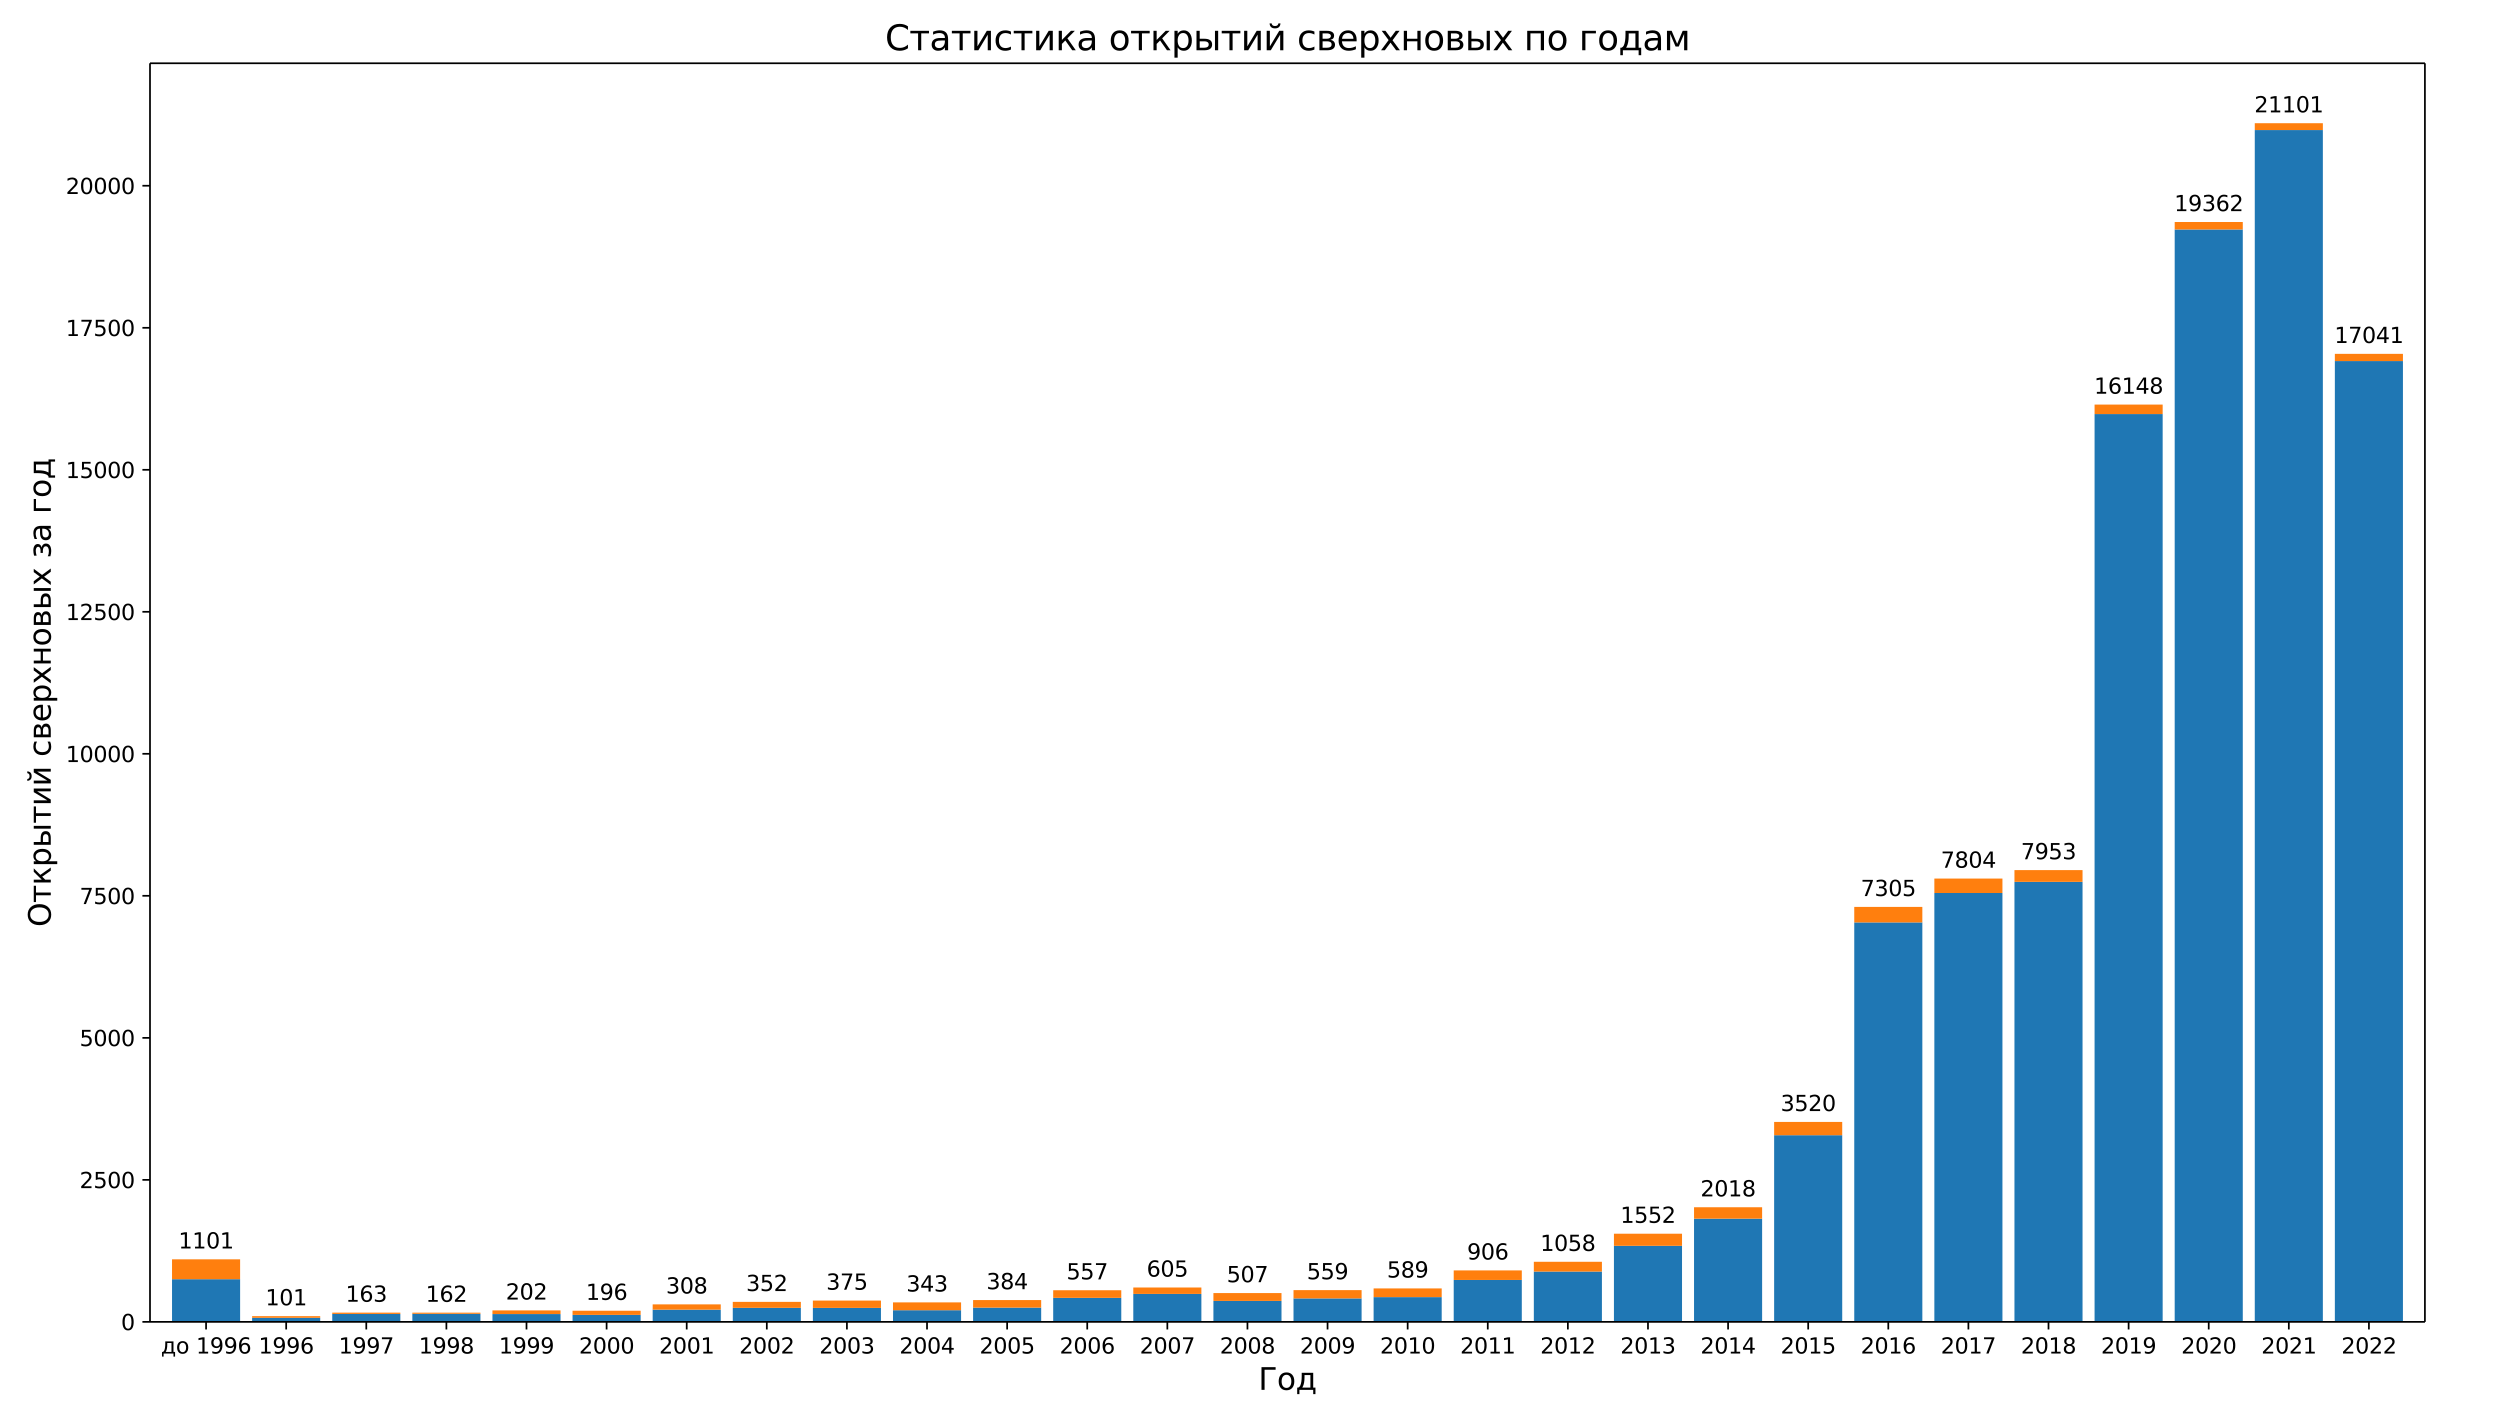 <?xml version="1.0" encoding="UTF-8"?>
<!DOCTYPE svg  PUBLIC '-//W3C//DTD SVG 1.1//EN'  'http://www.w3.org/Graphics/SVG/1.1/DTD/svg11.dtd'>
<svg width="1152pt" height="648pt" version="1.1" viewBox="0 0 1152 648" xmlns="http://www.w3.org/2000/svg" xmlns:xlink="http://www.w3.org/1999/xlink">
<defs>
<style type="text/css">*{stroke-linejoin: round; stroke-linecap: butt}</style>
</defs>
<path d="m0 648h1152v-648h-1152z" fill="#fff"/>
<path d="m69.12 609.12h1048.3v-579.96h-1048.3z" fill="#fff"/>
<path d="m79.271 609.12h31.376v-19.658h-31.376z" clip-path="url(#b)" fill="#1f77b4"/>
<path d="m116.18 609.12h31.376v-1.885h-31.376z" clip-path="url(#b)" fill="#1f77b4"/>
<path d="m153.1 609.12h31.376v-3.665h-31.376z" clip-path="url(#b)" fill="#1f77b4"/>
<path d="m190.01 609.12h31.376v-3.717h-31.376z" clip-path="url(#b)" fill="#1f77b4"/>
<path d="m226.92 609.12h31.376v-3.612h-31.376z" clip-path="url(#b)" fill="#1f77b4"/>
<path d="m263.83 609.12h31.376v-3.22h-31.376z" clip-path="url(#b)" fill="#1f77b4"/>
<path d="m300.75 609.12h31.376v-5.628h-31.376z" clip-path="url(#b)" fill="#1f77b4"/>
<path d="m337.66 609.12h31.376v-6.465h-31.376z" clip-path="url(#b)" fill="#1f77b4"/>
<path d="m374.57 609.12h31.376v-6.439h-31.376z" clip-path="url(#b)" fill="#1f77b4"/>
<path d="m411.49 609.12h31.376v-5.366h-31.376z" clip-path="url(#b)" fill="#1f77b4"/>
<path d="m448.4 609.12h31.376v-6.57h-31.376z" clip-path="url(#b)" fill="#1f77b4"/>
<path d="m485.31 609.12h31.376v-11.073h-31.376z" clip-path="url(#b)" fill="#1f77b4"/>
<path d="m522.22 609.12h31.376v-12.879h-31.376z" clip-path="url(#b)" fill="#1f77b4"/>
<path d="m559.14 609.12h31.376v-9.659h-31.376z" clip-path="url(#b)" fill="#1f77b4"/>
<path d="m596.05 609.12h31.376v-10.811h-31.376z" clip-path="url(#b)" fill="#1f77b4"/>
<path d="m632.96 609.12h31.376v-11.413h-31.376z" clip-path="url(#b)" fill="#1f77b4"/>
<path d="m669.87 609.12h31.376v-19.318h-31.376z" clip-path="url(#b)" fill="#1f77b4"/>
<path d="m706.79 609.12h31.376v-23.192h-31.376z" clip-path="url(#b)" fill="#1f77b4"/>
<path d="m743.7 609.12h31.376v-35.05h-31.376z" clip-path="url(#b)" fill="#1f77b4"/>
<path d="m780.61 609.12h31.376v-47.562h-31.376z" clip-path="url(#b)" fill="#1f77b4"/>
<path d="m817.52 609.12h31.376v-86.015h-31.376z" clip-path="url(#b)" fill="#1f77b4"/>
<path d="m854.44 609.12h31.376v-184.07h-31.376z" clip-path="url(#b)" fill="#1f77b4"/>
<path d="m891.35 609.12h31.376v-197.63h-31.376z" clip-path="url(#b)" fill="#1f77b4"/>
<path d="m928.26 609.12h31.376v-202.76h-31.376z" clip-path="url(#b)" fill="#1f77b4"/>
<path d="m965.18 609.12h31.376v-418.32h-31.376z" clip-path="url(#b)" fill="#1f77b4"/>
<path d="m1002.1 609.12h31.376v-503.39h-31.376z" clip-path="url(#b)" fill="#1f77b4"/>
<path d="m1039 609.12h31.376v-549.2h-31.376z" clip-path="url(#b)" fill="#1f77b4"/>
<path d="m1075.9 609.12h31.376v-442.74h-31.376z" clip-path="url(#b)" fill="#1f77b4"/>
<path d="m79.271 589.46h31.376v-9.162h-31.376z" clip-path="url(#b)" fill="#ff7f0e"/>
<path d="m116.18 607.24h31.376v-0.759h-31.376z" clip-path="url(#b)" fill="#ff7f0e"/>
<path d="m153.1 605.46h31.376v-0.602h-31.376z" clip-path="url(#b)" fill="#ff7f0e"/>
<path d="m190.01 605.4h31.376v-0.524h-31.376z" clip-path="url(#b)" fill="#ff7f0e"/>
<path d="m226.92 605.51h31.376v-1.675h-31.376z" clip-path="url(#b)" fill="#ff7f0e"/>
<path d="m263.83 605.9h31.376v-1.911h-31.376z" clip-path="url(#b)" fill="#ff7f0e"/>
<path d="m300.75 603.49h31.376v-2.434h-31.376z" clip-path="url(#b)" fill="#ff7f0e"/>
<path d="m337.66 602.65h31.376v-2.748h-31.376z" clip-path="url(#b)" fill="#ff7f0e"/>
<path d="m374.57 602.68h31.376v-3.377h-31.376z" clip-path="url(#b)" fill="#ff7f0e"/>
<path d="m411.49 603.75h31.376v-3.612h-31.376z" clip-path="url(#b)" fill="#ff7f0e"/>
<path d="m448.4 602.55h31.376v-3.481h-31.376z" clip-path="url(#b)" fill="#ff7f0e"/>
<path d="m485.31 598.05h31.376v-3.508h-31.376z" clip-path="url(#b)" fill="#ff7f0e"/>
<path d="m522.22 596.24h31.376v-2.958h-31.376z" clip-path="url(#b)" fill="#ff7f0e"/>
<path d="m559.14 599.46h31.376v-3.612h-31.376z" clip-path="url(#b)" fill="#ff7f0e"/>
<path d="m596.05 598.31h31.376v-3.822h-31.376z" clip-path="url(#b)" fill="#ff7f0e"/>
<path d="m632.96 597.71h31.376v-4.005h-31.376z" clip-path="url(#b)" fill="#ff7f0e"/>
<path d="m669.87 589.8h31.376v-4.398h-31.376z" clip-path="url(#b)" fill="#ff7f0e"/>
<path d="m706.79 585.93h31.376v-4.502h-31.376z" clip-path="url(#b)" fill="#ff7f0e"/>
<path d="m743.7 574.07h31.376v-5.575h-31.376z" clip-path="url(#b)" fill="#ff7f0e"/>
<path d="m780.61 561.56h31.376v-5.261h-31.376z" clip-path="url(#b)" fill="#ff7f0e"/>
<path d="m817.52 523.11h31.376v-6.125h-31.376z" clip-path="url(#b)" fill="#ff7f0e"/>
<path d="m854.44 425.05h31.376v-7.146h-31.376z" clip-path="url(#b)" fill="#ff7f0e"/>
<path d="m891.35 411.49h31.376v-6.649h-31.376z" clip-path="url(#b)" fill="#ff7f0e"/>
<path d="m928.26 406.36h31.376v-5.418h-31.376z" clip-path="url(#b)" fill="#ff7f0e"/>
<path d="m965.18 190.8h31.376v-4.371h-31.376z" clip-path="url(#b)" fill="#ff7f0e"/>
<path d="m1002.1 105.73h31.376v-3.429h-31.376z" clip-path="url(#b)" fill="#ff7f0e"/>
<path d="m1039 59.918h31.376v-3.141h-31.376z" clip-path="url(#b)" fill="#ff7f0e"/>
<path d="m1075.9 166.38h31.376v-3.324h-31.376z" clip-path="url(#b)" fill="#ff7f0e"/>
<defs>
<path id="e" d="m0 0v3.5" stroke="#000" stroke-width=".8"/>
</defs>
<use x="94.959" y="609.12" stroke="#000000" stroke-width=".8" xlink:href="#e"/>
<g transform="translate(74.128 623.72) scale(.1 -.1)">
<defs>
<path id="t" transform="scale(.016)" d="m1384 459h1669v2582h-1209v-438q0-1287-369-1975l-91-169zm-834 0q284 125 409 391 307 659 307 1988v662h2365v-3041h460v-1343h-460v884h-2837v-884h-460v1343h216z"/>
<path id="m" transform="scale(.016)" d="m1959 3097q-462 0-731-361t-269-989 267-989q268-361 733-361 460 0 728 362 269 363 269 988 0 622-269 986-268 364-728 364zm0 487q750 0 1178-488 429-487 429-1349 0-859-429-1349-428-489-1178-489-753 0-1180 489-426 490-426 1349 0 862 426 1349 427 488 1180 488z"/>
<path id="d" transform="scale(.016)" d="m794 531h1031v3560l-1122-225v575l1116 225h631v-4135h1031v-531h-2687v531z"/>
<path id="g" transform="scale(.016)" d="m703 97v575q238-113 481-172 244-59 479-59 625 0 954 420 330 420 377 1277-181-269-460-413-278-144-615-144-700 0-1108 423-408 424-408 1159 0 718 425 1152 425 435 1131 435 810 0 1236-621 427-620 427-1801 0-1103-524-1761-523-658-1407-658-238 0-482 47-243 47-506 141zm1256 1978q425 0 673 290 249 291 249 798 0 503-249 795-248 292-673 292t-673-292-248-795q0-507 248-798 248-290 673-290z"/>
<path id="j" transform="scale(.016)" d="m2113 2584q-425 0-674-291-248-290-248-796 0-503 248-796 249-292 674-292t673 292q248 293 248 796 0 506-248 796-248 291-673 291zm1253 1979v-575q-238 112-480 171-242 60-480 60-625 0-955-422-329-422-376-1275 184 272 462 417 279 145 613 145 703 0 1111-427 408-426 408-1160 0-719-425-1154-425-434-1131-434-810 0-1238 620-428 621-428 1799 0 1106 525 1764t1409 658q238 0 480-47t505-140z"/>
</defs>
<use xlink:href="#t"/>
<use x="69.141" xlink:href="#m"/>
<use x="130.322" xlink:href="#DejaVuSans-20"/>
<use x="162.109" xlink:href="#d"/>
<use x="225.732" xlink:href="#g"/>
<use x="289.355" xlink:href="#g"/>
<use x="352.979" xlink:href="#j"/>
</g>
<use x="131.872" y="609.12" stroke="#000000" stroke-width=".8" xlink:href="#e"/>
<g transform="translate(119.15 623.72) scale(.1 -.1)">
<use xlink:href="#d"/>
<use x="63.623" xlink:href="#g"/>
<use x="127.246" xlink:href="#g"/>
<use x="190.869" xlink:href="#j"/>
</g>
<use x="168.784" y="609.12" stroke="#000000" stroke-width=".8" xlink:href="#e"/>
<g transform="translate(156.06 623.72) scale(.1 -.1)">
<defs>
<path id="i" transform="scale(.016)" d="m525 4666h3e3v-269l-1694-4397h-659l1594 4134h-2241v532z"/>
</defs>
<use xlink:href="#d"/>
<use x="63.623" xlink:href="#g"/>
<use x="127.246" xlink:href="#g"/>
<use x="190.869" xlink:href="#i"/>
</g>
<use x="205.697" y="609.12" stroke="#000000" stroke-width=".8" xlink:href="#e"/>
<g transform="translate(192.97 623.72) scale(.1 -.1)">
<defs>
<path id="k" transform="scale(.016)" d="m2034 2216q-450 0-708-241-257-241-257-662 0-422 257-663 258-241 708-241t709 242q260 243 260 662 0 421-258 662-257 241-711 241zm-631 268q-406 100-633 378-226 279-226 679 0 559 398 884 399 325 1092 325 697 0 1094-325t397-884q0-400-227-679-226-278-629-378 456-106 710-416 255-309 255-755 0-679-414-1042-414-362-1186-362-771 0-1186 362-414 363-414 1042 0 446 256 755 257 310 713 416zm-231 997q0-362 226-565 227-203 636-203 407 0 636 203 230 203 230 565 0 363-230 566-229 203-636 203-409 0-636-203-226-203-226-566z"/>
</defs>
<use xlink:href="#d"/>
<use x="63.623" xlink:href="#g"/>
<use x="127.246" xlink:href="#g"/>
<use x="190.869" xlink:href="#k"/>
</g>
<use x="242.61" y="609.12" stroke="#000000" stroke-width=".8" xlink:href="#e"/>
<g transform="translate(229.88 623.72) scale(.1 -.1)">
<use xlink:href="#d"/>
<use x="63.623" xlink:href="#g"/>
<use x="127.246" xlink:href="#g"/>
<use x="190.869" xlink:href="#g"/>
</g>
<use x="279.522" y="609.12" stroke="#000000" stroke-width=".8" xlink:href="#e"/>
<g transform="translate(266.8 623.72) scale(.1 -.1)">
<defs>
<path id="c" transform="scale(.016)" d="m1228 531h2203v-531h-2962v531q359 372 979 998 621 627 780 809 303 340 423 576 121 236 121 464 0 372-261 606-261 235-680 235-297 0-627-103-329-103-704-313v638q381 153 712 231 332 78 607 78 725 0 1156-363 431-362 431-968 0-288-108-546-107-257-392-607-78-91-497-524-418-433-1181-1211z"/>
<path id="a" transform="scale(.016)" d="m2034 4250q-487 0-733-480-245-479-245-1442 0-959 245-1439 246-480 733-480 491 0 736 480 246 480 246 1439 0 963-246 1442-245 480-736 480zm0 500q785 0 1199-621 414-620 414-1801 0-1178-414-1799-414-620-1199-620-784 0-1198 620-414 621-414 1799 0 1181 414 1801 414 621 1198 621z"/>
</defs>
<use xlink:href="#c"/>
<use x="63.623" xlink:href="#a"/>
<use x="127.246" xlink:href="#a"/>
<use x="190.869" xlink:href="#a"/>
</g>
<use x="316.435" y="609.12" stroke="#000000" stroke-width=".8" xlink:href="#e"/>
<g transform="translate(303.71 623.72) scale(.1 -.1)">
<use xlink:href="#c"/>
<use x="63.623" xlink:href="#a"/>
<use x="127.246" xlink:href="#a"/>
<use x="190.869" xlink:href="#d"/>
</g>
<use x="353.348" y="609.12" stroke="#000000" stroke-width=".8" xlink:href="#e"/>
<g transform="translate(340.62 623.72) scale(.1 -.1)">
<use xlink:href="#c"/>
<use x="63.623" xlink:href="#a"/>
<use x="127.246" xlink:href="#a"/>
<use x="190.869" xlink:href="#c"/>
</g>
<use x="390.26" y="609.12" stroke="#000000" stroke-width=".8" xlink:href="#e"/>
<g transform="translate(377.54 623.72) scale(.1 -.1)">
<defs>
<path id="h" transform="scale(.016)" d="m2597 2516q453-97 707-404 255-306 255-756 0-690-475-1069-475-378-1350-378-293 0-604 58t-642 174v609q262-153 574-231 313-78 654-78 593 0 904 234t311 681q0 413-289 645-289 233-804 233h-544v519h569q465 0 712 186t247 536q0 359-255 551-254 193-729 193-260 0-557-57-297-56-653-174v562q360 100 674 150t592 50q719 0 1137-327 419-326 419-882 0-388-222-655t-631-370z"/>
</defs>
<use xlink:href="#c"/>
<use x="63.623" xlink:href="#a"/>
<use x="127.246" xlink:href="#a"/>
<use x="190.869" xlink:href="#h"/>
</g>
<use x="427.173" y="609.12" stroke="#000000" stroke-width=".8" xlink:href="#e"/>
<g transform="translate(414.45 623.72) scale(.1 -.1)">
<defs>
<path id="o" transform="scale(.016)" d="m2419 4116-1594-2491h1594v2491zm-166 550h794v-3041h666v-525h-666v-1100h-628v1100h-2106v609l1940 2957z"/>
</defs>
<use xlink:href="#c"/>
<use x="63.623" xlink:href="#a"/>
<use x="127.246" xlink:href="#a"/>
<use x="190.869" xlink:href="#o"/>
</g>
<use x="464.086" y="609.12" stroke="#000000" stroke-width=".8" xlink:href="#e"/>
<g transform="translate(451.36 623.72) scale(.1 -.1)">
<defs>
<path id="f" transform="scale(.016)" d="m691 4666h2478v-532h-1900v-1143q137 47 274 70 138 23 276 23 781 0 1237-428 457-428 457-1159 0-753-469-1171-469-417-1322-417-294 0-599 50-304 50-629 150v635q281-153 581-228t634-75q541 0 856 284 316 284 316 772 0 487-316 771-315 285-856 285-253 0-505-56-251-56-513-175v2344z"/>
</defs>
<use xlink:href="#c"/>
<use x="63.623" xlink:href="#a"/>
<use x="127.246" xlink:href="#a"/>
<use x="190.869" xlink:href="#f"/>
</g>
<use x="500.998" y="609.12" stroke="#000000" stroke-width=".8" xlink:href="#e"/>
<g transform="translate(488.27 623.72) scale(.1 -.1)">
<use xlink:href="#c"/>
<use x="63.623" xlink:href="#a"/>
<use x="127.246" xlink:href="#a"/>
<use x="190.869" xlink:href="#j"/>
</g>
<use x="537.911" y="609.12" stroke="#000000" stroke-width=".8" xlink:href="#e"/>
<g transform="translate(525.19 623.72) scale(.1 -.1)">
<use xlink:href="#c"/>
<use x="63.623" xlink:href="#a"/>
<use x="127.246" xlink:href="#a"/>
<use x="190.869" xlink:href="#i"/>
</g>
<use x="574.824" y="609.12" stroke="#000000" stroke-width=".8" xlink:href="#e"/>
<g transform="translate(562.1 623.72) scale(.1 -.1)">
<use xlink:href="#c"/>
<use x="63.623" xlink:href="#a"/>
<use x="127.246" xlink:href="#a"/>
<use x="190.869" xlink:href="#k"/>
</g>
<use x="611.736" y="609.12" stroke="#000000" stroke-width=".8" xlink:href="#e"/>
<g transform="translate(599.01 623.72) scale(.1 -.1)">
<use xlink:href="#c"/>
<use x="63.623" xlink:href="#a"/>
<use x="127.246" xlink:href="#a"/>
<use x="190.869" xlink:href="#g"/>
</g>
<use x="648.649" y="609.12" stroke="#000000" stroke-width=".8" xlink:href="#e"/>
<g transform="translate(635.92 623.72) scale(.1 -.1)">
<use xlink:href="#c"/>
<use x="63.623" xlink:href="#a"/>
<use x="127.246" xlink:href="#d"/>
<use x="190.869" xlink:href="#a"/>
</g>
<use x="685.562" y="609.12" stroke="#000000" stroke-width=".8" xlink:href="#e"/>
<g transform="translate(672.84 623.72) scale(.1 -.1)">
<use xlink:href="#c"/>
<use x="63.623" xlink:href="#a"/>
<use x="127.246" xlink:href="#d"/>
<use x="190.869" xlink:href="#d"/>
</g>
<use x="722.474" y="609.12" stroke="#000000" stroke-width=".8" xlink:href="#e"/>
<g transform="translate(709.75 623.72) scale(.1 -.1)">
<use xlink:href="#c"/>
<use x="63.623" xlink:href="#a"/>
<use x="127.246" xlink:href="#d"/>
<use x="190.869" xlink:href="#c"/>
</g>
<use x="759.387" y="609.12" stroke="#000000" stroke-width=".8" xlink:href="#e"/>
<g transform="translate(746.66 623.72) scale(.1 -.1)">
<use xlink:href="#c"/>
<use x="63.623" xlink:href="#a"/>
<use x="127.246" xlink:href="#d"/>
<use x="190.869" xlink:href="#h"/>
</g>
<use x="796.3" y="609.12" stroke="#000000" stroke-width=".8" xlink:href="#e"/>
<g transform="translate(783.57 623.72) scale(.1 -.1)">
<use xlink:href="#c"/>
<use x="63.623" xlink:href="#a"/>
<use x="127.246" xlink:href="#d"/>
<use x="190.869" xlink:href="#o"/>
</g>
<use x="833.212" y="609.12" stroke="#000000" stroke-width=".8" xlink:href="#e"/>
<g transform="translate(820.49 623.72) scale(.1 -.1)">
<use xlink:href="#c"/>
<use x="63.623" xlink:href="#a"/>
<use x="127.246" xlink:href="#d"/>
<use x="190.869" xlink:href="#f"/>
</g>
<use x="870.125" y="609.12" stroke="#000000" stroke-width=".8" xlink:href="#e"/>
<g transform="translate(857.4 623.72) scale(.1 -.1)">
<use xlink:href="#c"/>
<use x="63.623" xlink:href="#a"/>
<use x="127.246" xlink:href="#d"/>
<use x="190.869" xlink:href="#j"/>
</g>
<use x="907.038" y="609.12" stroke="#000000" stroke-width=".8" xlink:href="#e"/>
<g transform="translate(894.31 623.72) scale(.1 -.1)">
<use xlink:href="#c"/>
<use x="63.623" xlink:href="#a"/>
<use x="127.246" xlink:href="#d"/>
<use x="190.869" xlink:href="#i"/>
</g>
<use x="943.95" y="609.12" stroke="#000000" stroke-width=".8" xlink:href="#e"/>
<g transform="translate(931.23 623.72) scale(.1 -.1)">
<use xlink:href="#c"/>
<use x="63.623" xlink:href="#a"/>
<use x="127.246" xlink:href="#d"/>
<use x="190.869" xlink:href="#k"/>
</g>
<use x="980.863" y="609.12" stroke="#000000" stroke-width=".8" xlink:href="#e"/>
<g transform="translate(968.14 623.72) scale(.1 -.1)">
<use xlink:href="#c"/>
<use x="63.623" xlink:href="#a"/>
<use x="127.246" xlink:href="#d"/>
<use x="190.869" xlink:href="#g"/>
</g>
<use x="1017.776" y="609.12" stroke="#000000" stroke-width=".8" xlink:href="#e"/>
<g transform="translate(1005.1 623.72) scale(.1 -.1)">
<use xlink:href="#c"/>
<use x="63.623" xlink:href="#a"/>
<use x="127.246" xlink:href="#c"/>
<use x="190.869" xlink:href="#a"/>
</g>
<use x="1054.688" y="609.12" stroke="#000000" stroke-width=".8" xlink:href="#e"/>
<g transform="translate(1042 623.72) scale(.1 -.1)">
<use xlink:href="#c"/>
<use x="63.623" xlink:href="#a"/>
<use x="127.246" xlink:href="#c"/>
<use x="190.869" xlink:href="#d"/>
</g>
<use x="1091.601" y="609.12" stroke="#000000" stroke-width=".8" xlink:href="#e"/>
<g transform="translate(1078.9 623.72) scale(.1 -.1)">
<use xlink:href="#c"/>
<use x="63.623" xlink:href="#a"/>
<use x="127.246" xlink:href="#c"/>
<use x="190.869" xlink:href="#c"/>
</g>
<g transform="translate(579.89 640.44) scale(.14 -.14)">
<defs>
<path id="ah" transform="scale(.016)" d="m628 0v4666h2903v-532h-2272v-4134h-631z"/>
</defs>
<use xlink:href="#ah"/>
<use x="60.986" xlink:href="#m"/>
<use x="122.168" xlink:href="#t"/>
</g>
<defs>
<path id="l" d="m0 0h-3.5" stroke="#000" stroke-width=".8"/>
</defs>
<use x="69.12" y="609.12" stroke="#000000" stroke-width=".8" xlink:href="#l"/>
<g transform="translate(55.758 612.92) scale(.1 -.1)">
<use xlink:href="#a"/>
</g>
<use x="69.12" y="543.68" stroke="#000000" stroke-width=".8" xlink:href="#l"/>
<g transform="translate(36.67 547.48) scale(.1 -.1)">
<use xlink:href="#c"/>
<use x="63.623" xlink:href="#f"/>
<use x="127.246" xlink:href="#a"/>
<use x="190.869" xlink:href="#a"/>
</g>
<use x="69.12" y="478.239" stroke="#000000" stroke-width=".8" xlink:href="#l"/>
<g transform="translate(36.67 482.04) scale(.1 -.1)">
<use xlink:href="#f"/>
<use x="63.623" xlink:href="#a"/>
<use x="127.246" xlink:href="#a"/>
<use x="190.869" xlink:href="#a"/>
</g>
<use x="69.12" y="412.799" stroke="#000000" stroke-width=".8" xlink:href="#l"/>
<g transform="translate(36.67 416.6) scale(.1 -.1)">
<use xlink:href="#i"/>
<use x="63.623" xlink:href="#f"/>
<use x="127.246" xlink:href="#a"/>
<use x="190.869" xlink:href="#a"/>
</g>
<use x="69.12" y="347.359" stroke="#000000" stroke-width=".8" xlink:href="#l"/>
<g transform="translate(30.308 351.16) scale(.1 -.1)">
<use xlink:href="#d"/>
<use x="63.623" xlink:href="#a"/>
<use x="127.246" xlink:href="#a"/>
<use x="190.869" xlink:href="#a"/>
<use x="254.492" xlink:href="#a"/>
</g>
<use x="69.12" y="281.918" stroke="#000000" stroke-width=".8" xlink:href="#l"/>
<g transform="translate(30.308 285.72) scale(.1 -.1)">
<use xlink:href="#d"/>
<use x="63.623" xlink:href="#c"/>
<use x="127.246" xlink:href="#f"/>
<use x="190.869" xlink:href="#a"/>
<use x="254.492" xlink:href="#a"/>
</g>
<use x="69.12" y="216.478" stroke="#000000" stroke-width=".8" xlink:href="#l"/>
<g transform="translate(30.308 220.28) scale(.1 -.1)">
<use xlink:href="#d"/>
<use x="63.623" xlink:href="#f"/>
<use x="127.246" xlink:href="#a"/>
<use x="190.869" xlink:href="#a"/>
<use x="254.492" xlink:href="#a"/>
</g>
<use x="69.12" y="151.037" stroke="#000000" stroke-width=".8" xlink:href="#l"/>
<g transform="translate(30.308 154.84) scale(.1 -.1)">
<use xlink:href="#d"/>
<use x="63.623" xlink:href="#i"/>
<use x="127.246" xlink:href="#f"/>
<use x="190.869" xlink:href="#a"/>
<use x="254.492" xlink:href="#a"/>
</g>
<use x="69.12" y="85.597" stroke="#000000" stroke-width=".8" xlink:href="#l"/>
<g transform="translate(30.308 89.396) scale(.1 -.1)">
<use xlink:href="#c"/>
<use x="63.623" xlink:href="#a"/>
<use x="127.246" xlink:href="#a"/>
<use x="190.869" xlink:href="#a"/>
<use x="254.492" xlink:href="#a"/>
</g>
<g transform="translate(23.396 427.11) rotate(-90) scale(.14 -.14)">
<defs>
<path id="ag" transform="scale(.016)" d="m2522 4238q-688 0-1093-513-404-512-404-1397 0-881 404-1394 405-512 1093-512 687 0 1089 512 402 513 402 1394 0 885-402 1397-402 513-1089 513zm0 512q981 0 1568-658 588-658 588-1764 0-1103-588-1761-587-658-1568-658-984 0-1574 656-589 657-589 1763t589 1764q590 658 1574 658z"/>
<path id="n" transform="scale(.016)" d="m188 3500h3353v-459h-1394v-3041h-566v3041h-1393v459z"/>
<path id="x" transform="scale(.016)" d="m581 3500h572v-1644l1622 1644h706l-1337-1353 1509-2147h-644l-1240 1766-616-625v-1141h-572v3500z"/>
<path id="r" transform="scale(.016)" d="m1159 525v-1856h-578v4831h578v-531q182 312 458 463 277 152 661 152 638 0 1036-506 399-506 399-1331t-399-1332q-398-506-1036-506-384 0-661 152-276 152-458 464zm1957 1222q0 634-261 995t-717 361q-457 0-718-361t-261-995 261-995 718-361q456 0 717 361t261 995z"/>
<path id="p" transform="scale(.016)" d="m3907 3500h575v-3500h-575v3500zm288 84zm-1414-2546q0 281-205 428-204 147-598 147h-819v-1154h819q394 0 598 148 205 149 205 431zm-2200 2462h578v-1428h844q669 0 1030-255 361-254 361-779t-361-782q-361-256-1030-256h-1422v3500z"/>
<path id="s" transform="scale(.016)" d="m3578 3500v-3500h-572v2809l-1687-2809h-738v3500h572v-2803l1685 2803h740z"/>
<path id="z" transform="scale(.016)" d="m3578 3500v-3500h-572v2809l-1687-2809h-738v3500h572v-2803l1685 2803h740zm-2476 1333h369q34-234 185-352 152-117 424-117 269 0 419 116t190 353h369q-31-447-278-672t-700-225-700 225-278 672z"/>
<path id="w" transform="scale(.016)" d="m3122 3366v-538q-244 135-489 202t-495 67q-560 0-870-355-309-354-309-995t309-996q310-354 870-354 250 0 495 67t489 202v-532q-241-112-499-168-257-57-548-57-791 0-1257 497-465 497-465 1341 0 856 470 1346 471 491 1290 491 265 0 518-55 253-54 491-163z"/>
<path id="u" transform="scale(.016)" d="m1156 1613v-1154h819q394 0 600 148 206 149 206 431 0 281-206 428t-600 147h-819zm0 1428v-969h757q325 0 531 129 206 130 206 362 0 231-206 354-206 124-531 124h-757zm-575 459h1369q616 0 947-225t331-641q0-321-169-511-168-189-500-235 397-75 616-313 219-237 219-594 0-468-361-725-361-256-1030-256h-1422v3500z"/>
<path id="aa" transform="scale(.016)" d="m3597 1894v-281h-2644q38-594 358-905t892-311q331 0 642 81t618 244v-544q-310-131-635-200t-659-69q-838 0-1327 487-489 488-489 1320 0 859 464 1363 464 505 1252 505 706 0 1117-455 411-454 411-1235zm-575 169q-6 471-264 752-258 282-683 282-481 0-770-272t-333-766l2050 4z"/>
<path id="q" transform="scale(.016)" d="m3513 3500-1266-1703 1331-1797h-678l-1019 1375-1018-1375h-679l1360 1831-1244 1669h678l928-1247 928 1247h679z"/>
<path id="y" transform="scale(.016)" d="m581 3500h578v-1428h1866v1428h578v-3500h-578v1613h-1866v-1613h-578v3500z"/>
<path id="ae" transform="scale(.016)" d="m2206 1888q388-75 603-304 216-228 216-565 0-541-403-826-403-284-1147-284-250 0-514 44t-545 131v535q222-116 487-174 266-57 556-57 472 0 736 175t264 456q0 275-234 442t-662 167h-463v475h484q363 0 574 139t211 358q0 200-218 344-217 144-588 144-222 0-474-41-251-41-555-131v522q307 75 572 112 266 38 503 38 613 0 967-246 355-245 355-686 0-290-188-492-187-201-537-276z"/>
<path id="v" transform="scale(.016)" d="m2194 1759q-697 0-966-159t-269-544q0-306 202-486 202-179 548-179 479 0 768 339t289 901v128h-572zm1147 238v-1997h-575v531q-197-318-491-470t-719-152q-537 0-855 302-317 302-317 808 0 590 395 890 396 300 1180 300h807v57q0 397-261 614t-733 217q-300 0-585-72-284-72-546-216v532q315 122 612 182 297 61 578 61 760 0 1135-394 375-393 375-1193z"/>
<path id="ab" transform="scale(.016)" d="m581 0v3500h2469v-459h-1891v-3041h-578z"/>
</defs>
<use xlink:href="#ag"/>
<use x="78.711" xlink:href="#n"/>
<use x="136.963" xlink:href="#x"/>
<use x="197.363" xlink:href="#r"/>
<use x="260.84" xlink:href="#p"/>
<use x="339.795" xlink:href="#n"/>
<use x="398.047" xlink:href="#s"/>
<use x="463.037" xlink:href="#z"/>
<use x="528.027" xlink:href="#DejaVuSans-20"/>
<use x="559.814" xlink:href="#w"/>
<use x="614.795" xlink:href="#u"/>
<use x="673.73" xlink:href="#aa"/>
<use x="735.254" xlink:href="#r"/>
<use x="798.73" xlink:href="#q"/>
<use x="857.91" xlink:href="#y"/>
<use x="923.291" xlink:href="#m"/>
<use x="984.473" xlink:href="#u"/>
<use x="1043.408" xlink:href="#p"/>
<use x="1122.363" xlink:href="#q"/>
<use x="1181.543" xlink:href="#DejaVuSans-20"/>
<use x="1213.33" xlink:href="#ae"/>
<use x="1266.504" xlink:href="#v"/>
<use x="1327.783" xlink:href="#DejaVuSans-20"/>
<use x="1359.57" xlink:href="#ab"/>
<use x="1412.109" xlink:href="#m"/>
<use x="1473.291" xlink:href="#t"/>
</g>
<path d="m69.12 609.12v-579.96" fill="none" stroke="#000" stroke-linecap="square" stroke-width=".8"/>
<path d="m1117.4 609.12v-579.96" fill="none" stroke="#000" stroke-linecap="square" stroke-width=".8"/>
<path d="m69.12 609.12h1048.3" fill="none" stroke="#000" stroke-linecap="square" stroke-width=".8"/>
<path d="m69.12 29.16h1048.3" fill="none" stroke="#000" stroke-linecap="square" stroke-width=".8"/>
<g transform="translate(82.234 575.3) scale(.1 -.1)">
<use xlink:href="#d"/>
<use x="63.623" xlink:href="#d"/>
<use x="127.246" xlink:href="#a"/>
<use x="190.869" xlink:href="#d"/>
</g>
<g transform="translate(122.33 601.48) scale(.1 -.1)">
<use xlink:href="#d"/>
<use x="63.623" xlink:href="#a"/>
<use x="127.246" xlink:href="#d"/>
</g>
<g transform="translate(159.24 599.85) scale(.1 -.1)">
<use xlink:href="#d"/>
<use x="63.623" xlink:href="#j"/>
<use x="127.246" xlink:href="#h"/>
</g>
<g transform="translate(196.15 599.88) scale(.1 -.1)">
<use xlink:href="#d"/>
<use x="63.623" xlink:href="#j"/>
<use x="127.246" xlink:href="#c"/>
</g>
<g transform="translate(233.07 598.83) scale(.1 -.1)">
<use xlink:href="#c"/>
<use x="63.623" xlink:href="#a"/>
<use x="127.246" xlink:href="#c"/>
</g>
<g transform="translate(269.98 598.99) scale(.1 -.1)">
<use xlink:href="#d"/>
<use x="63.623" xlink:href="#g"/>
<use x="127.246" xlink:href="#j"/>
</g>
<g transform="translate(306.89 596.06) scale(.1 -.1)">
<use xlink:href="#h"/>
<use x="63.623" xlink:href="#a"/>
<use x="127.246" xlink:href="#k"/>
</g>
<g transform="translate(343.8 594.91) scale(.1 -.1)">
<use xlink:href="#h"/>
<use x="63.623" xlink:href="#f"/>
<use x="127.246" xlink:href="#c"/>
</g>
<g transform="translate(380.72 594.3) scale(.1 -.1)">
<use xlink:href="#h"/>
<use x="63.623" xlink:href="#i"/>
<use x="127.246" xlink:href="#f"/>
</g>
<g transform="translate(417.63 595.14) scale(.1 -.1)">
<use xlink:href="#h"/>
<use x="63.623" xlink:href="#o"/>
<use x="127.246" xlink:href="#h"/>
</g>
<g transform="translate(454.54 594.07) scale(.1 -.1)">
<use xlink:href="#h"/>
<use x="63.623" xlink:href="#k"/>
<use x="127.246" xlink:href="#o"/>
</g>
<g transform="translate(491.45 589.54) scale(.1 -.1)">
<use xlink:href="#f"/>
<use x="63.623" xlink:href="#f"/>
<use x="127.246" xlink:href="#i"/>
</g>
<g transform="translate(528.37 588.28) scale(.1 -.1)">
<use xlink:href="#j"/>
<use x="63.623" xlink:href="#a"/>
<use x="127.246" xlink:href="#f"/>
</g>
<g transform="translate(565.28 590.85) scale(.1 -.1)">
<use xlink:href="#f"/>
<use x="63.623" xlink:href="#a"/>
<use x="127.246" xlink:href="#i"/>
</g>
<g transform="translate(602.19 589.49) scale(.1 -.1)">
<use xlink:href="#f"/>
<use x="63.623" xlink:href="#f"/>
<use x="127.246" xlink:href="#g"/>
</g>
<g transform="translate(639.11 588.7) scale(.1 -.1)">
<use xlink:href="#f"/>
<use x="63.623" xlink:href="#k"/>
<use x="127.246" xlink:href="#g"/>
</g>
<g transform="translate(676.02 580.4) scale(.1 -.1)">
<use xlink:href="#g"/>
<use x="63.623" xlink:href="#a"/>
<use x="127.246" xlink:href="#j"/>
</g>
<g transform="translate(709.75 576.43) scale(.1 -.1)">
<use xlink:href="#d"/>
<use x="63.623" xlink:href="#a"/>
<use x="127.246" xlink:href="#f"/>
<use x="190.869" xlink:href="#k"/>
</g>
<g transform="translate(746.66 563.49) scale(.1 -.1)">
<use xlink:href="#d"/>
<use x="63.623" xlink:href="#f"/>
<use x="127.246" xlink:href="#f"/>
<use x="190.869" xlink:href="#c"/>
</g>
<g transform="translate(783.57 551.3) scale(.1 -.1)">
<use xlink:href="#c"/>
<use x="63.623" xlink:href="#a"/>
<use x="127.246" xlink:href="#d"/>
<use x="190.869" xlink:href="#k"/>
</g>
<g transform="translate(820.49 511.98) scale(.1 -.1)">
<use xlink:href="#h"/>
<use x="63.623" xlink:href="#f"/>
<use x="127.246" xlink:href="#c"/>
<use x="190.869" xlink:href="#a"/>
</g>
<g transform="translate(857.4 412.9) scale(.1 -.1)">
<use xlink:href="#i"/>
<use x="63.623" xlink:href="#h"/>
<use x="127.246" xlink:href="#a"/>
<use x="190.869" xlink:href="#f"/>
</g>
<g transform="translate(894.31 399.84) scale(.1 -.1)">
<use xlink:href="#i"/>
<use x="63.623" xlink:href="#k"/>
<use x="127.246" xlink:href="#a"/>
<use x="190.869" xlink:href="#o"/>
</g>
<g transform="translate(931.23 395.94) scale(.1 -.1)">
<use xlink:href="#i"/>
<use x="63.623" xlink:href="#g"/>
<use x="127.246" xlink:href="#f"/>
<use x="190.869" xlink:href="#h"/>
</g>
<g transform="translate(964.96 181.43) scale(.1 -.1)">
<use xlink:href="#d"/>
<use x="63.623" xlink:href="#j"/>
<use x="127.246" xlink:href="#d"/>
<use x="190.869" xlink:href="#o"/>
<use x="254.492" xlink:href="#k"/>
</g>
<g transform="translate(1001.9 97.297) scale(.1 -.1)">
<use xlink:href="#d"/>
<use x="63.623" xlink:href="#g"/>
<use x="127.246" xlink:href="#h"/>
<use x="190.869" xlink:href="#j"/>
<use x="254.492" xlink:href="#c"/>
</g>
<g transform="translate(1038.8 51.777) scale(.1 -.1)">
<use xlink:href="#c"/>
<use x="63.623" xlink:href="#d"/>
<use x="127.246" xlink:href="#d"/>
<use x="190.869" xlink:href="#a"/>
<use x="254.492" xlink:href="#d"/>
</g>
<g transform="translate(1075.7 158.05) scale(.1 -.1)">
<use xlink:href="#d"/>
<use x="63.623" xlink:href="#i"/>
<use x="127.246" xlink:href="#a"/>
<use x="190.869" xlink:href="#o"/>
<use x="254.492" xlink:href="#d"/>
</g>
<g transform="translate(407.84 23.16) scale(.16 -.16)">
<defs>
<path id="af" transform="scale(.016)" d="m4122 4306v-665q-319 297-680 443-361 147-767 147-800 0-1225-489t-425-1414q0-922 425-1411t1225-489q406 0 767 147t680 444v-660q-331-225-702-338-370-112-782-112-1060 0-1670 648-609 649-609 1771 0 1125 609 1773 610 649 1670 649 418 0 788-111 371-111 696-333z"/>
<path id="ac" transform="scale(.016)" d="m3603 3500v-3500h-578v3041h-1866v-3041h-578v3500h3022z"/>
<path id="ad" transform="scale(.016)" d="m581 3500h841l994-2344 997 2344h834v-3500h-578v2950l-966-2278h-575l-969 2278v-2950h-578v3500z"/>
</defs>
<use xlink:href="#af"/>
<use x="69.824" xlink:href="#n"/>
<use x="128.076" xlink:href="#v"/>
<use x="189.355" xlink:href="#n"/>
<use x="247.607" xlink:href="#s"/>
<use x="312.598" xlink:href="#w"/>
<use x="367.578" xlink:href="#n"/>
<use x="425.83" xlink:href="#s"/>
<use x="490.82" xlink:href="#x"/>
<use x="551.221" xlink:href="#v"/>
<use x="612.5" xlink:href="#DejaVuSans-20"/>
<use x="644.287" xlink:href="#m"/>
<use x="705.469" xlink:href="#n"/>
<use x="763.721" xlink:href="#x"/>
<use x="824.121" xlink:href="#r"/>
<use x="887.598" xlink:href="#p"/>
<use x="966.553" xlink:href="#n"/>
<use x="1024.805" xlink:href="#s"/>
<use x="1089.795" xlink:href="#z"/>
<use x="1154.785" xlink:href="#DejaVuSans-20"/>
<use x="1186.572" xlink:href="#w"/>
<use x="1241.553" xlink:href="#u"/>
<use x="1300.488" xlink:href="#aa"/>
<use x="1362.012" xlink:href="#r"/>
<use x="1425.488" xlink:href="#q"/>
<use x="1484.668" xlink:href="#y"/>
<use x="1550.049" xlink:href="#m"/>
<use x="1611.23" xlink:href="#u"/>
<use x="1670.166" xlink:href="#p"/>
<use x="1749.121" xlink:href="#q"/>
<use x="1808.301" xlink:href="#DejaVuSans-20"/>
<use x="1840.088" xlink:href="#ac"/>
<use x="1905.469" xlink:href="#m"/>
<use x="1966.65" xlink:href="#DejaVuSans-20"/>
<use x="1998.438" xlink:href="#ab"/>
<use x="2050.977" xlink:href="#m"/>
<use x="2112.158" xlink:href="#t"/>
<use x="2181.299" xlink:href="#v"/>
<use x="2242.578" xlink:href="#ad"/>
</g>
<defs>
<clipPath id="b">
<rect x="69.12" y="29.16" width="1048.3" height="579.96"/>
</clipPath>
</defs>
</svg>
